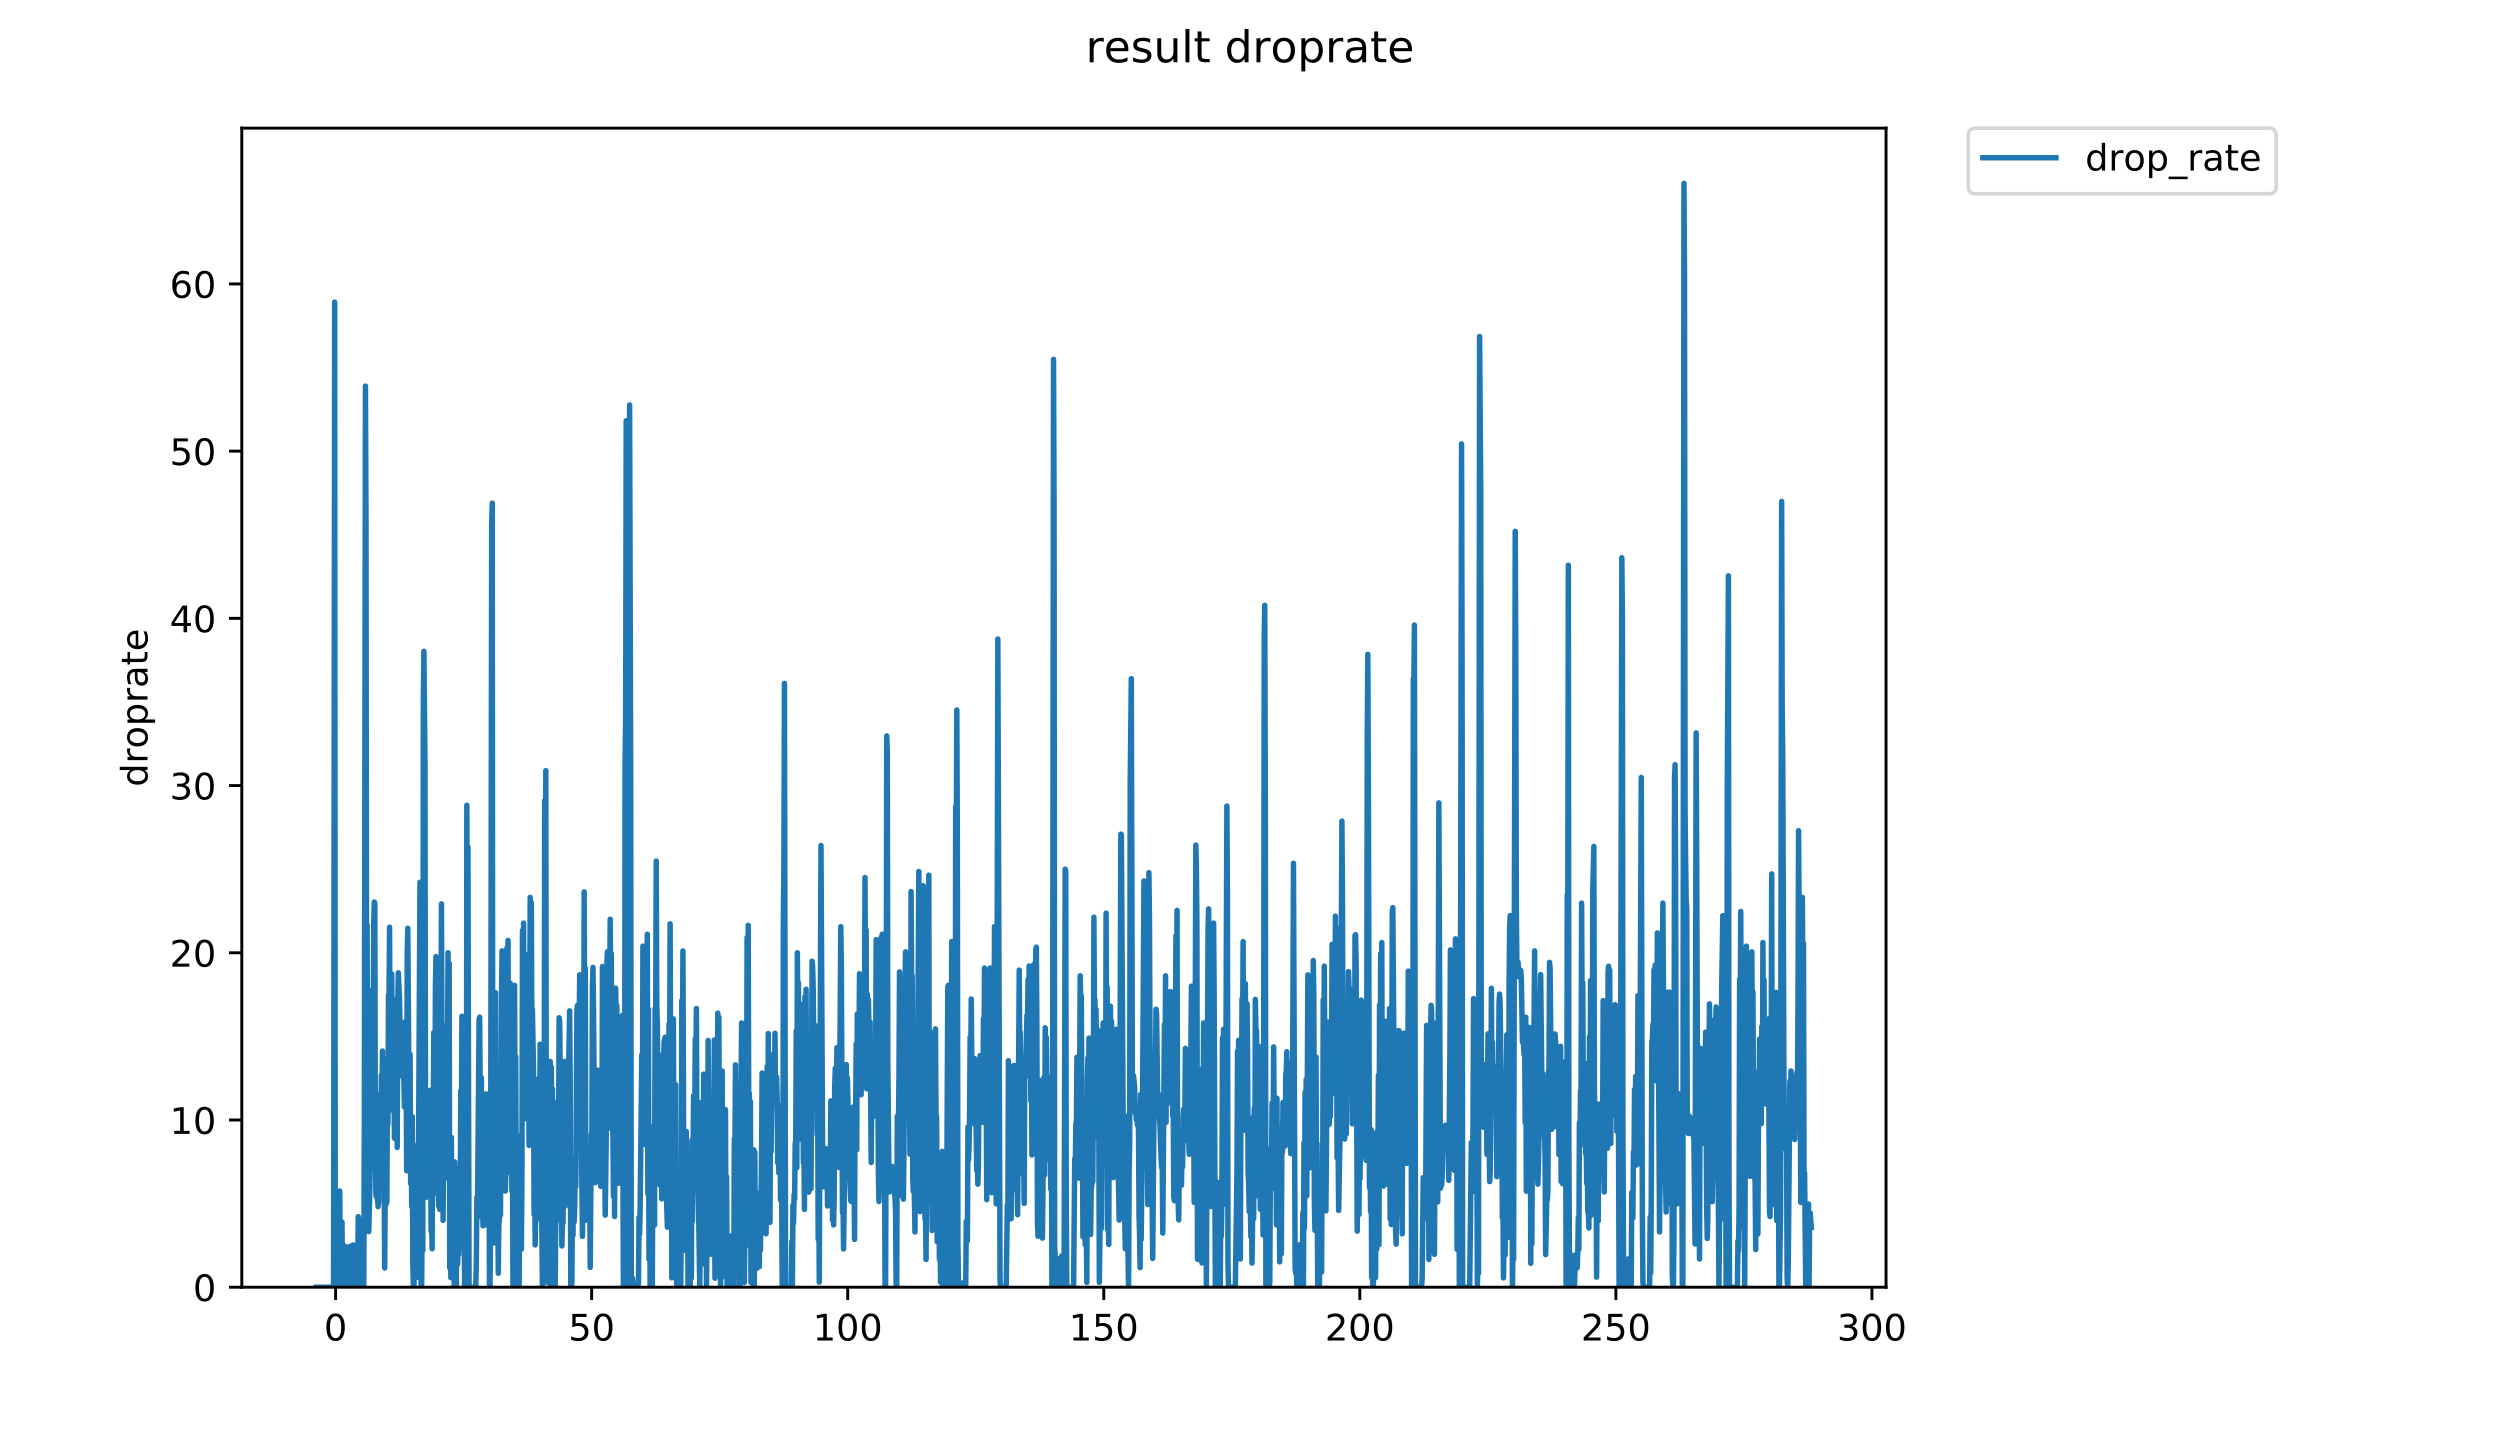 <?xml version="1.0" encoding="utf-8" standalone="no"?>
<!DOCTYPE svg PUBLIC "-//W3C//DTD SVG 1.1//EN"
  "http://www.w3.org/Graphics/SVG/1.1/DTD/svg11.dtd">
<!-- Created with matplotlib (https://matplotlib.org/) -->
<svg height="396pt" version="1.1" viewBox="0 0 684 396" width="684pt" xmlns="http://www.w3.org/2000/svg" xmlns:xlink="http://www.w3.org/1999/xlink">
 <defs>
  <style type="text/css">
*{stroke-linecap:butt;stroke-linejoin:round;}
  </style>
 </defs>
 <g id="figure_1">
  <g id="patch_1">
   <path d="M 0 396 
L 684 396 
L 684 0 
L 0 0 
z
" style="fill:#ffffff;"/>
  </g>
  <g id="axes_1">
   <g id="patch_2">
    <path d="M 66.159 352.174 
L 516.019 352.174 
L 516.019 35.062 
L 66.159 35.062 
z
" style="fill:#ffffff;"/>
   </g>
   <g id="matplotlib.axis_1">
    <g id="xtick_1">
     <g id="line2d_1">
      <defs>
       <path d="M 0 0 
L 0 3.5 
" id="mc7dc3d4956" style="stroke:#000000;stroke-width:0.8;"/>
      </defs>
      <g>
       <use style="stroke:#000000;stroke-width:0.8;" x="91.821" xlink:href="#mc7dc3d4956" y="352.174"/>
      </g>
     </g>
     <g id="text_1">
      <!-- 0 -->
      <defs>
       <path d="M 31.781 66.406 
Q 24.172 66.406 20.328 58.906 
Q 16.5 51.422 16.5 36.375 
Q 16.5 21.391 20.328 13.891 
Q 24.172 6.391 31.781 6.391 
Q 39.453 6.391 43.281 13.891 
Q 47.125 21.391 47.125 36.375 
Q 47.125 51.422 43.281 58.906 
Q 39.453 66.406 31.781 66.406 
z
M 31.781 74.219 
Q 44.047 74.219 50.516 64.516 
Q 56.984 54.828 56.984 36.375 
Q 56.984 17.969 50.516 8.266 
Q 44.047 -1.422 31.781 -1.422 
Q 19.531 -1.422 13.062 8.266 
Q 6.594 17.969 6.594 36.375 
Q 6.594 54.828 13.062 64.516 
Q 19.531 74.219 31.781 74.219 
z
" id="DejaVuSans-48"/>
      </defs>
      <g transform="translate(88.639 366.773)scale(0.1 -0.1)">
       <use xlink:href="#DejaVuSans-48"/>
      </g>
     </g>
    </g>
    <g id="xtick_2">
     <g id="line2d_2">
      <g>
       <use style="stroke:#000000;stroke-width:0.8;" x="161.877" xlink:href="#mc7dc3d4956" y="352.174"/>
      </g>
     </g>
     <g id="text_2">
      <!-- 50 -->
      <defs>
       <path d="M 10.797 72.906 
L 49.516 72.906 
L 49.516 64.594 
L 19.828 64.594 
L 19.828 46.734 
Q 21.969 47.469 24.109 47.828 
Q 26.266 48.188 28.422 48.188 
Q 40.625 48.188 47.75 41.5 
Q 54.891 34.812 54.891 23.391 
Q 54.891 11.625 47.562 5.094 
Q 40.234 -1.422 26.906 -1.422 
Q 22.312 -1.422 17.547 -0.641 
Q 12.797 0.141 7.719 1.703 
L 7.719 11.625 
Q 12.109 9.234 16.797 8.062 
Q 21.484 6.891 26.703 6.891 
Q 35.156 6.891 40.078 11.328 
Q 45.016 15.766 45.016 23.391 
Q 45.016 31 40.078 35.438 
Q 35.156 39.891 26.703 39.891 
Q 22.75 39.891 18.812 39.016 
Q 14.891 38.141 10.797 36.281 
z
" id="DejaVuSans-53"/>
      </defs>
      <g transform="translate(155.515 366.773)scale(0.1 -0.1)">
       <use xlink:href="#DejaVuSans-53"/>
       <use x="63.623" xlink:href="#DejaVuSans-48"/>
      </g>
     </g>
    </g>
    <g id="xtick_3">
     <g id="line2d_3">
      <g>
       <use style="stroke:#000000;stroke-width:0.8;" x="231.934" xlink:href="#mc7dc3d4956" y="352.174"/>
      </g>
     </g>
     <g id="text_3">
      <!-- 100 -->
      <defs>
       <path d="M 12.406 8.297 
L 28.516 8.297 
L 28.516 63.922 
L 10.984 60.406 
L 10.984 69.391 
L 28.422 72.906 
L 38.281 72.906 
L 38.281 8.297 
L 54.391 8.297 
L 54.391 0 
L 12.406 0 
z
" id="DejaVuSans-49"/>
      </defs>
      <g transform="translate(222.39 366.773)scale(0.1 -0.1)">
       <use xlink:href="#DejaVuSans-49"/>
       <use x="63.623" xlink:href="#DejaVuSans-48"/>
       <use x="127.246" xlink:href="#DejaVuSans-48"/>
      </g>
     </g>
    </g>
    <g id="xtick_4">
     <g id="line2d_4">
      <g>
       <use style="stroke:#000000;stroke-width:0.8;" x="301.991" xlink:href="#mc7dc3d4956" y="352.174"/>
      </g>
     </g>
     <g id="text_4">
      <!-- 150 -->
      <g transform="translate(292.447 366.773)scale(0.1 -0.1)">
       <use xlink:href="#DejaVuSans-49"/>
       <use x="63.623" xlink:href="#DejaVuSans-53"/>
       <use x="127.246" xlink:href="#DejaVuSans-48"/>
      </g>
     </g>
    </g>
    <g id="xtick_5">
     <g id="line2d_5">
      <g>
       <use style="stroke:#000000;stroke-width:0.8;" x="372.047" xlink:href="#mc7dc3d4956" y="352.174"/>
      </g>
     </g>
     <g id="text_5">
      <!-- 200 -->
      <defs>
       <path d="M 19.188 8.297 
L 53.609 8.297 
L 53.609 0 
L 7.328 0 
L 7.328 8.297 
Q 12.938 14.109 22.625 23.891 
Q 32.328 33.688 34.812 36.531 
Q 39.547 41.844 41.422 45.531 
Q 43.312 49.219 43.312 52.781 
Q 43.312 58.594 39.234 62.25 
Q 35.156 65.922 28.609 65.922 
Q 23.969 65.922 18.812 64.312 
Q 13.672 62.703 7.812 59.422 
L 7.812 69.391 
Q 13.766 71.781 18.938 73 
Q 24.125 74.219 28.422 74.219 
Q 39.75 74.219 46.484 68.547 
Q 53.219 62.891 53.219 53.422 
Q 53.219 48.922 51.531 44.891 
Q 49.859 40.875 45.406 35.406 
Q 44.188 33.984 37.641 27.219 
Q 31.109 20.453 19.188 8.297 
z
" id="DejaVuSans-50"/>
      </defs>
      <g transform="translate(362.504 366.773)scale(0.1 -0.1)">
       <use xlink:href="#DejaVuSans-50"/>
       <use x="63.623" xlink:href="#DejaVuSans-48"/>
       <use x="127.246" xlink:href="#DejaVuSans-48"/>
      </g>
     </g>
    </g>
    <g id="xtick_6">
     <g id="line2d_6">
      <g>
       <use style="stroke:#000000;stroke-width:0.8;" x="442.104" xlink:href="#mc7dc3d4956" y="352.174"/>
      </g>
     </g>
     <g id="text_6">
      <!-- 250 -->
      <g transform="translate(432.56 366.773)scale(0.1 -0.1)">
       <use xlink:href="#DejaVuSans-50"/>
       <use x="63.623" xlink:href="#DejaVuSans-53"/>
       <use x="127.246" xlink:href="#DejaVuSans-48"/>
      </g>
     </g>
    </g>
    <g id="xtick_7">
     <g id="line2d_7">
      <g>
       <use style="stroke:#000000;stroke-width:0.8;" x="512.161" xlink:href="#mc7dc3d4956" y="352.174"/>
      </g>
     </g>
     <g id="text_7">
      <!-- 300 -->
      <defs>
       <path d="M 40.578 39.312 
Q 47.656 37.797 51.625 33 
Q 55.609 28.219 55.609 21.188 
Q 55.609 10.406 48.188 4.484 
Q 40.766 -1.422 27.094 -1.422 
Q 22.516 -1.422 17.656 -0.516 
Q 12.797 0.391 7.625 2.203 
L 7.625 11.719 
Q 11.719 9.328 16.594 8.109 
Q 21.484 6.891 26.812 6.891 
Q 36.078 6.891 40.938 10.547 
Q 45.797 14.203 45.797 21.188 
Q 45.797 27.641 41.281 31.266 
Q 36.766 34.906 28.719 34.906 
L 20.219 34.906 
L 20.219 43.016 
L 29.109 43.016 
Q 36.375 43.016 40.234 45.922 
Q 44.094 48.828 44.094 54.297 
Q 44.094 59.906 40.109 62.906 
Q 36.141 65.922 28.719 65.922 
Q 24.656 65.922 20.016 65.031 
Q 15.375 64.156 9.812 62.312 
L 9.812 71.094 
Q 15.438 72.656 20.344 73.438 
Q 25.25 74.219 29.594 74.219 
Q 40.828 74.219 47.359 69.109 
Q 53.906 64.016 53.906 55.328 
Q 53.906 49.266 50.438 45.094 
Q 46.969 40.922 40.578 39.312 
z
" id="DejaVuSans-51"/>
      </defs>
      <g transform="translate(502.617 366.773)scale(0.1 -0.1)">
       <use xlink:href="#DejaVuSans-51"/>
       <use x="63.623" xlink:href="#DejaVuSans-48"/>
       <use x="127.246" xlink:href="#DejaVuSans-48"/>
      </g>
     </g>
    </g>
   </g>
   <g id="matplotlib.axis_2">
    <g id="ytick_1">
     <g id="line2d_8">
      <defs>
       <path d="M 0 0 
L -3.5 0 
" id="m1eea36ea6c" style="stroke:#000000;stroke-width:0.8;"/>
      </defs>
      <g>
       <use style="stroke:#000000;stroke-width:0.8;" x="66.159" xlink:href="#m1eea36ea6c" y="352.174"/>
      </g>
     </g>
     <g id="text_8">
      <!-- 0 -->
      <g transform="translate(52.796 355.973)scale(0.1 -0.1)">
       <use xlink:href="#DejaVuSans-48"/>
      </g>
     </g>
    </g>
    <g id="ytick_2">
     <g id="line2d_9">
      <g>
       <use style="stroke:#000000;stroke-width:0.8;" x="66.159" xlink:href="#m1eea36ea6c" y="306.426"/>
      </g>
     </g>
     <g id="text_9">
      <!-- 10 -->
      <g transform="translate(46.434 310.226)scale(0.1 -0.1)">
       <use xlink:href="#DejaVuSans-49"/>
       <use x="63.623" xlink:href="#DejaVuSans-48"/>
      </g>
     </g>
    </g>
    <g id="ytick_3">
     <g id="line2d_10">
      <g>
       <use style="stroke:#000000;stroke-width:0.8;" x="66.159" xlink:href="#m1eea36ea6c" y="260.679"/>
      </g>
     </g>
     <g id="text_10">
      <!-- 20 -->
      <g transform="translate(46.434 264.478)scale(0.1 -0.1)">
       <use xlink:href="#DejaVuSans-50"/>
       <use x="63.623" xlink:href="#DejaVuSans-48"/>
      </g>
     </g>
    </g>
    <g id="ytick_4">
     <g id="line2d_11">
      <g>
       <use style="stroke:#000000;stroke-width:0.8;" x="66.159" xlink:href="#m1eea36ea6c" y="214.931"/>
      </g>
     </g>
     <g id="text_11">
      <!-- 30 -->
      <g transform="translate(46.434 218.73)scale(0.1 -0.1)">
       <use xlink:href="#DejaVuSans-51"/>
       <use x="63.623" xlink:href="#DejaVuSans-48"/>
      </g>
     </g>
    </g>
    <g id="ytick_5">
     <g id="line2d_12">
      <g>
       <use style="stroke:#000000;stroke-width:0.8;" x="66.159" xlink:href="#m1eea36ea6c" y="169.183"/>
      </g>
     </g>
     <g id="text_12">
      <!-- 40 -->
      <defs>
       <path d="M 37.797 64.312 
L 12.891 25.391 
L 37.797 25.391 
z
M 35.203 72.906 
L 47.609 72.906 
L 47.609 25.391 
L 58.016 25.391 
L 58.016 17.188 
L 47.609 17.188 
L 47.609 0 
L 37.797 0 
L 37.797 17.188 
L 4.891 17.188 
L 4.891 26.703 
z
" id="DejaVuSans-52"/>
      </defs>
      <g transform="translate(46.434 172.983)scale(0.1 -0.1)">
       <use xlink:href="#DejaVuSans-52"/>
       <use x="63.623" xlink:href="#DejaVuSans-48"/>
      </g>
     </g>
    </g>
    <g id="ytick_6">
     <g id="line2d_13">
      <g>
       <use style="stroke:#000000;stroke-width:0.8;" x="66.159" xlink:href="#m1eea36ea6c" y="123.436"/>
      </g>
     </g>
     <g id="text_13">
      <!-- 50 -->
      <g transform="translate(46.434 127.235)scale(0.1 -0.1)">
       <use xlink:href="#DejaVuSans-53"/>
       <use x="63.623" xlink:href="#DejaVuSans-48"/>
      </g>
     </g>
    </g>
    <g id="ytick_7">
     <g id="line2d_14">
      <g>
       <use style="stroke:#000000;stroke-width:0.8;" x="66.159" xlink:href="#m1eea36ea6c" y="77.688"/>
      </g>
     </g>
     <g id="text_14">
      <!-- 60 -->
      <defs>
       <path d="M 33.016 40.375 
Q 26.375 40.375 22.484 35.828 
Q 18.609 31.297 18.609 23.391 
Q 18.609 15.531 22.484 10.953 
Q 26.375 6.391 33.016 6.391 
Q 39.656 6.391 43.531 10.953 
Q 47.406 15.531 47.406 23.391 
Q 47.406 31.297 43.531 35.828 
Q 39.656 40.375 33.016 40.375 
z
M 52.594 71.297 
L 52.594 62.312 
Q 48.875 64.062 45.094 64.984 
Q 41.312 65.922 37.594 65.922 
Q 27.828 65.922 22.672 59.328 
Q 17.531 52.734 16.797 39.406 
Q 19.672 43.656 24.016 45.922 
Q 28.375 48.188 33.594 48.188 
Q 44.578 48.188 50.953 41.516 
Q 57.328 34.859 57.328 23.391 
Q 57.328 12.156 50.688 5.359 
Q 44.047 -1.422 33.016 -1.422 
Q 20.359 -1.422 13.672 8.266 
Q 6.984 17.969 6.984 36.375 
Q 6.984 53.656 15.188 63.938 
Q 23.391 74.219 37.203 74.219 
Q 40.922 74.219 44.703 73.484 
Q 48.484 72.75 52.594 71.297 
z
" id="DejaVuSans-54"/>
      </defs>
      <g transform="translate(46.434 81.487)scale(0.1 -0.1)">
       <use xlink:href="#DejaVuSans-54"/>
       <use x="63.623" xlink:href="#DejaVuSans-48"/>
      </g>
     </g>
    </g>
    <g id="text_15">
     <!-- droprate -->
     <defs>
      <path d="M 45.406 46.391 
L 45.406 75.984 
L 54.391 75.984 
L 54.391 0 
L 45.406 0 
L 45.406 8.203 
Q 42.578 3.328 38.25 0.953 
Q 33.938 -1.422 27.875 -1.422 
Q 17.969 -1.422 11.734 6.484 
Q 5.516 14.406 5.516 27.297 
Q 5.516 40.188 11.734 48.094 
Q 17.969 56 27.875 56 
Q 33.938 56 38.25 53.625 
Q 42.578 51.266 45.406 46.391 
z
M 14.797 27.297 
Q 14.797 17.391 18.875 11.75 
Q 22.953 6.109 30.078 6.109 
Q 37.203 6.109 41.297 11.75 
Q 45.406 17.391 45.406 27.297 
Q 45.406 37.203 41.297 42.844 
Q 37.203 48.484 30.078 48.484 
Q 22.953 48.484 18.875 42.844 
Q 14.797 37.203 14.797 27.297 
z
" id="DejaVuSans-100"/>
      <path d="M 41.109 46.297 
Q 39.594 47.172 37.812 47.578 
Q 36.031 48 33.891 48 
Q 26.266 48 22.188 43.047 
Q 18.109 38.094 18.109 28.812 
L 18.109 0 
L 9.078 0 
L 9.078 54.688 
L 18.109 54.688 
L 18.109 46.188 
Q 20.953 51.172 25.484 53.578 
Q 30.031 56 36.531 56 
Q 37.453 56 38.578 55.875 
Q 39.703 55.766 41.062 55.516 
z
" id="DejaVuSans-114"/>
      <path d="M 30.609 48.391 
Q 23.391 48.391 19.188 42.75 
Q 14.984 37.109 14.984 27.297 
Q 14.984 17.484 19.156 11.844 
Q 23.344 6.203 30.609 6.203 
Q 37.797 6.203 41.984 11.859 
Q 46.188 17.531 46.188 27.297 
Q 46.188 37.016 41.984 42.703 
Q 37.797 48.391 30.609 48.391 
z
M 30.609 56 
Q 42.328 56 49.016 48.375 
Q 55.719 40.766 55.719 27.297 
Q 55.719 13.875 49.016 6.219 
Q 42.328 -1.422 30.609 -1.422 
Q 18.844 -1.422 12.172 6.219 
Q 5.516 13.875 5.516 27.297 
Q 5.516 40.766 12.172 48.375 
Q 18.844 56 30.609 56 
z
" id="DejaVuSans-111"/>
      <path d="M 18.109 8.203 
L 18.109 -20.797 
L 9.078 -20.797 
L 9.078 54.688 
L 18.109 54.688 
L 18.109 46.391 
Q 20.953 51.266 25.266 53.625 
Q 29.594 56 35.594 56 
Q 45.562 56 51.781 48.094 
Q 58.016 40.188 58.016 27.297 
Q 58.016 14.406 51.781 6.484 
Q 45.562 -1.422 35.594 -1.422 
Q 29.594 -1.422 25.266 0.953 
Q 20.953 3.328 18.109 8.203 
z
M 48.688 27.297 
Q 48.688 37.203 44.609 42.844 
Q 40.531 48.484 33.406 48.484 
Q 26.266 48.484 22.188 42.844 
Q 18.109 37.203 18.109 27.297 
Q 18.109 17.391 22.188 11.75 
Q 26.266 6.109 33.406 6.109 
Q 40.531 6.109 44.609 11.75 
Q 48.688 17.391 48.688 27.297 
z
" id="DejaVuSans-112"/>
      <path d="M 34.281 27.484 
Q 23.391 27.484 19.188 25 
Q 14.984 22.516 14.984 16.5 
Q 14.984 11.719 18.141 8.906 
Q 21.297 6.109 26.703 6.109 
Q 34.188 6.109 38.703 11.406 
Q 43.219 16.703 43.219 25.484 
L 43.219 27.484 
z
M 52.203 31.203 
L 52.203 0 
L 43.219 0 
L 43.219 8.297 
Q 40.141 3.328 35.547 0.953 
Q 30.953 -1.422 24.312 -1.422 
Q 15.922 -1.422 10.953 3.297 
Q 6 8.016 6 15.922 
Q 6 25.141 12.172 29.828 
Q 18.359 34.516 30.609 34.516 
L 43.219 34.516 
L 43.219 35.406 
Q 43.219 41.609 39.141 45 
Q 35.062 48.391 27.688 48.391 
Q 23 48.391 18.547 47.266 
Q 14.109 46.141 10.016 43.891 
L 10.016 52.203 
Q 14.938 54.109 19.578 55.047 
Q 24.219 56 28.609 56 
Q 40.484 56 46.344 49.844 
Q 52.203 43.703 52.203 31.203 
z
" id="DejaVuSans-97"/>
      <path d="M 18.312 70.219 
L 18.312 54.688 
L 36.812 54.688 
L 36.812 47.703 
L 18.312 47.703 
L 18.312 18.016 
Q 18.312 11.328 20.141 9.422 
Q 21.969 7.516 27.594 7.516 
L 36.812 7.516 
L 36.812 0 
L 27.594 0 
Q 17.188 0 13.234 3.875 
Q 9.281 7.766 9.281 18.016 
L 9.281 47.703 
L 2.688 47.703 
L 2.688 54.688 
L 9.281 54.688 
L 9.281 70.219 
z
" id="DejaVuSans-116"/>
      <path d="M 56.203 29.594 
L 56.203 25.203 
L 14.891 25.203 
Q 15.484 15.922 20.484 11.062 
Q 25.484 6.203 34.422 6.203 
Q 39.594 6.203 44.453 7.469 
Q 49.312 8.734 54.109 11.281 
L 54.109 2.781 
Q 49.266 0.734 44.188 -0.344 
Q 39.109 -1.422 33.891 -1.422 
Q 20.797 -1.422 13.156 6.188 
Q 5.516 13.812 5.516 26.812 
Q 5.516 40.234 12.766 48.109 
Q 20.016 56 32.328 56 
Q 43.359 56 49.781 48.891 
Q 56.203 41.797 56.203 29.594 
z
M 47.219 32.234 
Q 47.125 39.594 43.094 43.984 
Q 39.062 48.391 32.422 48.391 
Q 24.906 48.391 20.391 44.141 
Q 15.875 39.891 15.188 32.172 
z
" id="DejaVuSans-101"/>
     </defs>
     <g transform="translate(40.354 215.236)rotate(-90)scale(0.1 -0.1)">
      <use xlink:href="#DejaVuSans-100"/>
      <use x="63.477" xlink:href="#DejaVuSans-114"/>
      <use x="104.559" xlink:href="#DejaVuSans-111"/>
      <use x="165.74" xlink:href="#DejaVuSans-112"/>
      <use x="229.217" xlink:href="#DejaVuSans-114"/>
      <use x="270.33" xlink:href="#DejaVuSans-97"/>
      <use x="331.609" xlink:href="#DejaVuSans-116"/>
      <use x="370.818" xlink:href="#DejaVuSans-101"/>
     </g>
    </g>
   </g>
   <g id="line2d_15">
    <path clip-path="url(#p459dbac0fd)" d="M 86.607 352.174 
L 91.263 352.174 
L 91.568 82.664 
L 91.72 352.174 
L 91.875 337.108 
L 92.025 352.174 
L 92.176 336.3 
L 92.331 352.174 
L 92.483 336.971 
L 92.638 347.147 
L 92.95 325.854 
L 93.104 352.174 
L 93.26 335.133 
L 93.415 352.174 
L 93.571 334.368 
L 93.727 352.174 
L 93.883 341.084 
L 94.038 345.942 
L 94.194 346.646 
L 94.349 340.955 
L 94.506 352.174 
L 94.659 345.855 
L 94.81 352.174 
L 94.964 343.931 
L 95.112 352.174 
L 95.26 341.91 
L 95.409 352.174 
L 95.563 341.084 
L 95.72 343.519 
L 95.869 352.174 
L 96.023 343.377 
L 96.181 352.174 
L 96.333 340.737 
L 96.488 352.174 
L 96.637 340.629 
L 96.786 352.174 
L 96.939 340.948 
L 97.091 352.174 
L 97.243 342.351 
L 97.4 343.496 
L 97.555 352.174 
L 97.705 344.42 
L 97.853 352.174 
L 98.008 332.883 
L 98.163 352.174 
L 98.316 339.544 
L 98.467 352.174 
L 98.622 338.436 
L 98.77 339.103 
L 98.924 352.174 
L 99.079 339.641 
L 99.228 352.174 
L 99.376 333.472 
L 99.531 352.174 
L 99.684 305.672 
L 99.984 105.638 
L 100.14 143.435 
L 100.291 274.224 
L 100.439 253.119 
L 100.587 307.606 
L 100.735 273.072 
L 100.888 336.967 
L 101.19 325.414 
L 101.494 291.777 
L 101.645 270.988 
L 101.798 272.558 
L 102.098 284.974 
L 102.249 253.226 
L 102.4 246.8 
L 102.55 247.201 
L 102.697 315.366 
L 102.85 326.688 
L 102.999 327.481 
L 103.147 326.033 
L 103.448 330.143 
L 103.596 328.714 
L 103.898 300.772 
L 104.047 299.19 
L 104.199 312.449 
L 104.349 294.184 
L 104.497 302.22 
L 104.644 287.574 
L 104.791 303.534 
L 104.944 289.791 
L 105.244 346.901 
L 105.391 327.197 
L 105.538 329.762 
L 105.686 303.674 
L 105.838 328.978 
L 105.989 302.076 
L 106.137 307.606 
L 106.285 272.214 
L 106.434 273.525 
L 106.583 253.681 
L 106.731 295.484 
L 106.884 273.167 
L 107.031 303.674 
L 107.178 266.48 
L 107.328 288.31 
L 107.475 273.299 
L 107.622 292.847 
L 107.769 292.847 
L 107.917 311.422 
L 108.069 300.916 
L 108.218 309.286 
L 108.367 275.276 
L 108.673 313.945 
L 108.829 275.099 
L 108.977 266.153 
L 109.28 272.558 
L 109.73 294.332 
L 109.882 281.891 
L 110.036 284.12 
L 110.189 279.941 
L 110.65 302.888 
L 110.803 296.569 
L 110.959 279.479 
L 111.109 293.062 
L 111.262 320.316 
L 111.415 260.932 
L 111.571 253.966 
L 112.044 317.648 
L 112.199 288.459 
L 112.349 323.823 
L 112.498 313.185 
L 112.648 330.143 
L 112.798 305.519 
L 112.952 346.135 
L 113.107 352.174 
L 113.263 352.174 
L 113.413 335.374 
L 113.569 335.327 
L 113.723 337.286 
L 113.87 349.567 
L 114.018 316.782 
L 114.167 327.34 
L 114.315 313.074 
L 114.463 323.17 
L 114.906 241.389 
L 115.058 278.432 
L 115.211 352.174 
L 115.367 352.174 
L 115.517 328.978 
L 115.672 342.147 
L 115.828 191.372 
L 115.978 178.204 
L 116.273 208.884 
L 116.424 312.113 
L 116.576 327.62 
L 116.727 322.701 
L 116.876 311.885 
L 117.032 317.08 
L 117.187 316.025 
L 117.343 317.271 
L 117.639 311.539 
L 117.787 298.276 
L 117.939 336.882 
L 118.087 333.281 
L 118.234 341.657 
L 118.381 308.542 
L 118.531 309.286 
L 118.678 282.501 
L 118.825 324.488 
L 118.973 321.851 
L 119.123 270.296 
L 119.272 261.713 
L 119.419 268.041 
L 119.721 326.688 
L 119.875 324.372 
L 120.032 329.979 
L 120.188 295.927 
L 120.335 330.896 
L 120.485 272.051 
L 120.636 282.586 
L 120.784 247.308 
L 120.931 290.21 
L 121.08 280.285 
L 121.228 333.875 
L 121.378 310.82 
L 121.53 322.618 
L 121.681 321.419 
L 121.829 302.363 
L 121.983 315.626 
L 122.137 312.998 
L 122.286 313.405 
L 122.588 260.679 
L 122.744 283.428 
L 122.894 263.506 
L 123.042 346.901 
L 123.197 332.12 
L 123.345 349.567 
L 123.493 311.186 
L 123.647 345.907 
L 123.802 340.832 
L 123.957 345.907 
L 124.113 324.676 
L 124.26 352.174 
L 124.408 317.896 
L 124.555 346.916 
L 124.704 320.533 
L 124.862 352.174 
L 125.018 319.764 
L 125.173 345.942 
L 125.33 342.256 
L 125.481 343.204 
L 125.63 339.178 
L 125.778 323.336 
L 125.926 327.269 
L 126.074 298.43 
L 126.226 316.193 
L 126.377 278.058 
L 126.532 305.672 
L 126.679 285.322 
L 126.828 328.579 
L 126.975 331.141 
L 127.123 352.174 
L 127.27 308.131 
L 127.417 352.174 
L 127.573 352.174 
L 127.724 220.313 
L 127.876 279.132 
L 128.027 231.718 
L 128.33 352.174 
L 130.159 352.174 
L 130.316 345.975 
L 130.474 327.579 
L 130.623 333.169 
L 131.079 278.926 
L 131.229 278.304 
L 131.382 298.504 
L 131.532 301.916 
L 131.681 294.827 
L 131.833 308.968 
L 131.985 306.042 
L 132.135 335.374 
L 132.283 320.804 
L 132.58 335.182 
L 132.876 300.905 
L 133.023 299.287 
L 133.325 324.882 
L 133.473 324.647 
L 133.621 321.851 
L 133.768 312.761 
L 133.918 352.174 
L 134.07 352.174 
L 134.221 334.184 
L 134.526 143.768 
L 134.676 137.651 
L 134.824 333.823 
L 134.973 330.08 
L 135.121 340.064 
L 135.271 292.39 
L 135.42 299.039 
L 135.569 271.596 
L 135.719 328.78 
L 135.866 312.737 
L 136.015 333.875 
L 136.169 318.147 
L 136.322 348.362 
L 136.477 335.469 
L 136.631 333.27 
L 136.78 327.551 
L 136.928 332.455 
L 137.223 271.753 
L 137.371 260.153 
L 137.519 276.147 
L 137.666 311.304 
L 137.814 315.366 
L 137.963 305.387 
L 138.258 325.882 
L 138.405 320.533 
L 138.552 303.394 
L 138.702 259.372 
L 138.857 266.946 
L 139.005 257.3 
L 139.153 320.714 
L 139.301 314.16 
L 139.45 314.269 
L 139.599 268.997 
L 139.747 305.119 
L 139.895 278.557 
L 140.043 325.882 
L 140.192 298.519 
L 140.341 352.174 
L 140.494 301.202 
L 140.642 316.883 
L 140.79 269.592 
L 140.938 318.093 
L 141.096 289.117 
L 141.254 328.808 
L 141.412 310.362 
L 141.719 347.899 
L 141.875 352.174 
L 142.03 352.174 
L 142.182 324.083 
L 142.336 342.064 
L 142.492 327.244 
L 142.648 341.747 
L 142.8 321.676 
L 142.953 254.596 
L 143.106 287.365 
L 143.253 252.552 
L 143.406 306.171 
L 143.554 268.521 
L 143.703 296.289 
L 143.853 283.682 
L 144.001 294.498 
L 144.148 261.206 
L 144.297 272.214 
L 144.452 268.199 
L 144.755 313.405 
L 144.904 300.04 
L 145.056 245.515 
L 145.213 281.888 
L 145.366 246.993 
L 145.514 280.285 
L 145.662 276.147 
L 145.964 292.282 
L 146.121 332.284 
L 146.277 322.339 
L 146.427 340.609 
L 146.578 331.613 
L 146.726 333.823 
L 146.876 327.551 
L 147.332 295.152 
L 147.48 300.04 
L 147.632 316.294 
L 147.781 285.703 
L 148.404 352.174 
L 148.716 329.919 
L 148.873 330.511 
L 149.023 219.067 
L 149.17 263.293 
L 149.328 210.84 
L 149.476 320.983 
L 149.625 314.269 
L 149.78 350.917 
L 149.934 332.952 
L 150.082 346.976 
L 150.231 306.295 
L 150.384 339.431 
L 150.537 290.421 
L 150.69 352.174 
L 150.841 291.946 
L 150.997 324.6 
L 151.146 297.897 
L 151.299 329.3 
L 151.447 311.655 
L 151.599 343.254 
L 151.754 315.626 
L 151.909 352.174 
L 152.067 332.445 
L 152.215 334.031 
L 152.365 313.074 
L 152.516 331.555 
L 152.664 301.343 
L 152.82 310.813 
L 152.972 278.47 
L 153.128 279.678 
L 153.736 340.894 
L 153.891 334.675 
L 154.047 334.675 
L 154.201 314.47 
L 154.353 312.56 
L 154.506 290.421 
L 154.654 329.954 
L 154.803 301.052 
L 154.953 305.651 
L 155.102 300.04 
L 155.25 311.539 
L 155.855 276.58 
L 156.007 295.948 
L 156.162 352.174 
L 156.317 352.174 
L 156.473 350.717 
L 156.628 324.676 
L 156.778 337.959 
L 156.931 321.76 
L 157.083 334.284 
L 157.236 330.45 
L 157.391 317.08 
L 157.54 324.726 
L 157.841 276.364 
L 157.995 275.086 
L 158.147 276.569 
L 158.302 294.361 
L 158.61 266.711 
L 158.758 268.76 
L 159.058 309.648 
L 159.36 338.273 
L 159.671 307.176 
L 159.827 244.021 
L 159.983 285.044 
L 160.132 264.85 
L 160.282 331.671 
L 160.43 316.68 
L 160.579 333.875 
L 160.881 321.333 
L 161.184 328.229 
L 161.333 323.582 
L 161.482 346.76 
L 161.779 310.348 
L 161.933 311.956 
L 162.087 269.803 
L 162.242 264.679 
L 162.391 276.794 
L 162.702 316.025 
L 162.851 323.582 
L 163.308 306.171 
L 163.463 292.778 
L 163.611 306.557 
L 163.764 308.848 
L 163.916 316.593 
L 164.068 316.394 
L 164.218 314.591 
L 164.373 324.6 
L 164.522 318.383 
L 164.677 316.984 
L 164.832 264.439 
L 165.135 280.49 
L 165.282 315.366 
L 165.434 317.478 
L 165.592 332.445 
L 165.893 309.207 
L 166.041 263.546 
L 166.189 260.417 
L 166.342 265.521 
L 166.49 294.827 
L 166.64 296.448 
L 166.947 251.504 
L 167.099 268.88 
L 167.252 260.932 
L 167.4 309.041 
L 167.548 293.523 
L 167.846 327.34 
L 167.994 289.255 
L 168.144 332.844 
L 168.45 270.391 
L 168.599 282.192 
L 168.747 275.057 
L 169.197 323.743 
L 169.346 306.686 
L 169.499 317.863 
L 169.649 282.39 
L 169.96 305.19 
L 170.263 277.818 
L 170.56 352.174 
L 170.715 343.956 
L 170.868 347.119 
L 171.021 208.577 
L 171.176 197.182 
L 171.327 115.106 
L 171.483 184.683 
L 171.638 325.051 
L 171.794 352.174 
L 171.949 352.174 
L 172.258 110.798 
L 172.564 215.183 
L 172.718 350.917 
L 172.869 350.889 
L 173.024 349.667 
L 173.33 352.174 
L 174.538 352.174 
L 174.69 350.896 
L 174.837 333.113 
L 174.984 337.672 
L 175.133 331.201 
L 175.595 288.601 
L 175.748 312.889 
L 175.898 258.864 
L 176.047 300.188 
L 176.198 271.443 
L 176.353 313.106 
L 176.501 294.827 
L 176.65 297.433 
L 176.799 259.372 
L 176.948 304.087 
L 177.101 255.596 
L 177.253 326.617 
L 177.406 276.139 
L 177.56 344.571 
L 177.714 321.159 
L 177.87 352.174 
L 178.024 316.789 
L 178.178 352.174 
L 178.327 315.99 
L 178.476 352.174 
L 178.628 312.225 
L 178.782 332.175 
L 178.93 307.86 
L 179.079 335.182 
L 179.235 275.928 
L 179.388 279.74 
L 179.541 235.587 
L 179.688 275.057 
L 179.842 279.941 
L 179.996 299.097 
L 180.145 297.744 
L 180.3 316.887 
L 180.449 310.82 
L 180.602 324.217 
L 180.757 324.448 
L 180.912 312.067 
L 181.065 328.03 
L 181.221 288.601 
L 181.375 303.159 
L 181.679 285.196 
L 181.974 283.816 
L 182.126 288.102 
L 182.433 330.571 
L 182.587 335.745 
L 182.735 288.127 
L 182.889 312.998 
L 183.04 280.212 
L 183.192 294.83 
L 183.344 252.778 
L 183.495 295.948 
L 183.649 292.448 
L 183.8 349.611 
L 183.947 323.253 
L 184.095 328.579 
L 184.243 278.768 
L 184.392 324.726 
L 184.541 311.655 
L 184.698 328.682 
L 184.852 296.722 
L 185.007 346.561 
L 185.162 352.174 
L 185.317 352.174 
L 185.473 339.466 
L 185.628 352.174 
L 185.778 327.62 
L 185.931 325.562 
L 186.237 352.174 
L 186.393 338.157 
L 186.54 273.75 
L 186.694 288.987 
L 186.851 260.182 
L 187.146 341.657 
L 187.301 342.092 
L 187.456 317.176 
L 187.611 340.832 
L 187.766 309.56 
L 187.922 342.229 
L 188.077 316.025 
L 188.232 352.174 
L 188.385 319.134 
L 188.535 352.174 
L 188.689 320.58 
L 188.843 352.174 
L 188.998 324.524 
L 189.154 349.695 
L 189.309 311.956 
L 189.458 333.979 
L 189.764 299.782 
L 189.919 310.813 
L 190.074 307.176 
L 190.222 284.206 
L 190.375 291.007 
L 190.531 275.928 
L 190.684 314.366 
L 190.838 312.998 
L 191.14 331.38 
L 191.446 352.174 
L 191.602 339.675 
L 191.755 301.624 
L 191.912 307.663 
L 192.069 342.12 
L 192.224 339.675 
L 192.375 345.767 
L 192.528 293.881 
L 192.684 333.527 
L 192.834 301.774 
L 192.989 329.489 
L 193.14 309.886 
L 193.295 352.174 
L 193.596 322.025 
L 193.751 284.678 
L 193.908 311.262 
L 194.064 314.88 
L 194.218 328.229 
L 194.367 317.084 
L 194.518 343.179 
L 194.665 311.539 
L 194.818 311.282 
L 195.132 333.728 
L 195.448 284.536 
L 195.605 349.715 
L 195.761 330.983 
L 195.919 326.349 
L 196.074 288.427 
L 196.23 312.394 
L 196.383 277.199 
L 196.531 280.49 
L 196.681 278.304 
L 196.839 323.736 
L 196.996 330.571 
L 197.15 352.174 
L 197.447 318.19 
L 197.594 293.018 
L 197.742 336.354 
L 197.893 330.017 
L 198.043 340.543 
L 198.194 305.912 
L 198.344 332.79 
L 198.496 303.615 
L 198.645 349.56 
L 198.792 321.939 
L 198.942 352.174 
L 199.097 339.606 
L 199.247 352.174 
L 199.846 352.174 
L 200.001 344.613 
L 200.151 352.174 
L 200.301 337.999 
L 200.45 339.141 
L 200.604 337.837 
L 200.759 352.174 
L 200.907 311.655 
L 201.065 316.221 
L 201.218 291.346 
L 201.372 320.668 
L 201.525 306.679 
L 201.676 348.341 
L 201.832 311.956 
L 201.986 343.401 
L 202.142 322.111 
L 202.298 352.174 
L 202.451 352.174 
L 202.602 303.615 
L 202.751 297.277 
L 202.907 279.875 
L 203.51 324.647 
L 203.658 350.86 
L 203.807 337.373 
L 203.955 335.133 
L 204.105 336.71 
L 204.253 310.585 
L 204.402 256.484 
L 204.551 289.434 
L 204.705 253.159 
L 204.856 305.651 
L 205.009 299.097 
L 205.163 340.863 
L 205.317 301.343 
L 205.466 350.875 
L 205.621 335.421 
L 205.771 349.582 
L 205.922 333.006 
L 206.08 352.174 
L 206.229 314.591 
L 206.38 352.174 
L 206.533 315.219 
L 206.682 344.376 
L 206.832 340.51 
L 206.988 342.202 
L 207.136 346.961 
L 207.29 328.096 
L 207.446 326.401 
L 207.602 333.527 
L 207.75 346.561 
L 207.9 328.913 
L 208.054 342.036 
L 208.356 317.38 
L 208.512 293.587 
L 208.665 333.61 
L 208.814 323.582 
L 208.968 336.967 
L 209.124 337.297 
L 209.282 315.181 
L 209.437 314.803 
L 209.585 337.546 
L 209.739 330.193 
L 209.894 291.848 
L 210.051 324.973 
L 210.201 282.782 
L 210.357 328.425 
L 210.513 299.677 
L 210.666 334.433 
L 210.817 304.893 
L 210.969 315.116 
L 211.276 288.636 
L 211.427 290.665 
L 211.582 297.026 
L 211.73 294.827 
L 211.884 297.682 
L 212.032 282.701 
L 212.182 300.335 
L 212.332 301.916 
L 212.481 294.663 
L 212.636 300.786 
L 212.784 318.19 
L 212.934 306.557 
L 213.089 320.926 
L 213.394 305.156 
L 213.549 328.295 
L 213.701 302.476 
L 214.012 352.174 
L 214.167 352.174 
L 214.325 251.925 
L 214.473 235.537 
L 214.626 186.974 
L 214.931 352.174 
L 216.487 352.174 
L 216.642 339.675 
L 216.792 352.174 
L 216.948 329.737 
L 217.104 334.723 
L 217.258 326.899 
L 217.41 328.096 
L 217.56 313.074 
L 217.708 311.77 
L 217.858 281.993 
L 218.006 319.497 
L 218.155 260.679 
L 218.304 281.993 
L 218.456 268.88 
L 218.61 311.734 
L 218.758 293.356 
L 218.907 297.589 
L 219.055 274.836 
L 219.202 298.43 
L 219.351 280.285 
L 219.499 294.332 
L 219.647 281.39 
L 219.795 318.093 
L 219.943 311.422 
L 220.092 330.896 
L 220.241 272.67 
L 220.388 302.505 
L 220.536 270.67 
L 220.684 301.052 
L 220.84 292.177 
L 220.988 306.557 
L 221.14 289.559 
L 221.29 326.181 
L 221.439 324.804 
L 221.588 302.505 
L 221.739 324.247 
L 221.89 325.188 
L 222.193 263.005 
L 222.343 264.545 
L 222.493 270.759 
L 222.647 287.901 
L 222.802 289.161 
L 222.951 288.672 
L 223.104 280.614 
L 223.256 289.733 
L 223.408 291.007 
L 223.556 310.467 
L 223.704 298.276 
L 223.852 339.066 
L 223.999 317.896 
L 224.147 350.788 
L 224.62 231.331 
L 225.065 314.051 
L 225.362 324.726 
L 225.511 316.984 
L 225.668 317.46 
L 225.971 314.269 
L 226.12 324.726 
L 226.267 316.782 
L 226.416 329.954 
L 226.566 328.78 
L 226.716 326.401 
L 226.87 317.958 
L 227.025 317.271 
L 227.173 319.497 
L 227.326 301.202 
L 227.63 311.51 
L 227.778 333.823 
L 227.926 325.429 
L 228.074 335.133 
L 228.221 328.512 
L 228.37 297.433 
L 228.523 292.282 
L 228.679 306.178 
L 228.988 286.644 
L 229.142 289.334 
L 229.585 319.404 
L 230.04 253.527 
L 230.192 264.491 
L 230.496 331.785 
L 230.645 327.551 
L 230.794 341.718 
L 231.092 320.894 
L 231.245 304.019 
L 231.395 302.927 
L 231.544 291.264 
L 231.695 300.482 
L 231.844 294.99 
L 232.29 314.484 
L 232.752 328.49 
L 232.9 328.714 
L 233.196 314.269 
L 233.347 302.927 
L 233.504 318.791 
L 233.652 316.984 
L 233.801 339.103 
L 233.949 302.363 
L 234.098 305.387 
L 234.253 285.564 
L 234.403 314.591 
L 234.553 277.431 
L 234.706 294.83 
L 234.855 278.304 
L 235.004 292.22 
L 235.153 266.397 
L 235.302 280.079 
L 235.455 276.139 
L 235.61 299.533 
L 235.76 277.22 
L 235.912 292.282 
L 236.064 270.391 
L 236.214 289.968 
L 236.365 275.071 
L 236.519 285.38 
L 236.667 240.086 
L 236.822 275.298 
L 236.977 254.412 
L 237.127 297.897 
L 237.282 271.959 
L 237.439 288.053 
L 237.595 273.428 
L 237.75 282.178 
L 237.899 283.488 
L 238.049 279.6 
L 238.353 318.053 
L 238.658 284.592 
L 238.809 286.637 
L 238.959 284.784 
L 239.108 305.387 
L 239.265 286.288 
L 239.415 298.05 
L 239.571 288.427 
L 239.721 257.081 
L 239.872 268.411 
L 240.024 259.408 
L 240.324 320.804 
L 240.472 328.714 
L 240.621 323.418 
L 240.929 299.533 
L 241.084 256.452 
L 241.238 257.393 
L 241.39 255.596 
L 241.541 291.607 
L 241.691 291.607 
L 241.839 287.944 
L 241.993 306.553 
L 242.144 352.174 
L 242.298 352.174 
L 242.452 301.902 
L 242.608 201.344 
L 242.762 205.579 
L 242.909 290.917 
L 243.21 321.591 
L 243.359 326.107 
L 243.507 324.726 
L 243.657 322.197 
L 243.811 322.011 
L 243.964 322.946 
L 244.117 319.134 
L 244.266 322.282 
L 244.419 323.027 
L 244.873 327.689 
L 245.028 331.712 
L 245.184 352.174 
L 245.339 352.174 
L 245.495 305.37 
L 245.65 320.926 
L 245.958 294.677 
L 246.107 265.907 
L 246.254 283.816 
L 246.404 286.08 
L 246.552 320.714 
L 246.707 314.366 
L 246.863 327.244 
L 247.012 318.383 
L 247.165 328.096 
L 247.313 315.471 
L 247.61 269.355 
L 247.758 260.417 
L 247.912 267.269 
L 248.062 265.59 
L 248.212 273.12 
L 248.363 273.565 
L 248.517 298.28 
L 248.669 287.003 
L 248.817 297.277 
L 248.967 315.784 
L 249.117 313.514 
L 249.268 243.926 
L 249.421 269.574 
L 249.576 266.946 
L 249.727 322.618 
L 249.875 325.958 
L 250.03 319.407 
L 250.334 337.051 
L 250.483 304.359 
L 250.784 322.367 
L 251.089 284.447 
L 251.394 238.444 
L 251.7 331.497 
L 252.002 294.347 
L 252.154 326.545 
L 252.304 297.072 
L 252.453 297.12 
L 252.603 242.328 
L 252.756 310.47 
L 252.908 297.072 
L 253.063 333.374 
L 253.216 331.898 
L 253.37 344.592 
L 253.523 315.424 
L 253.675 312.889 
L 253.828 281.891 
L 253.977 295.152 
L 254.125 239.444 
L 254.275 322.367 
L 254.425 282.192 
L 254.573 328.714 
L 254.727 298.653 
L 255.034 336.666 
L 255.188 330.75 
L 255.341 287.723 
L 255.493 320.138 
L 255.645 291.007 
L 255.796 290.492 
L 255.947 281.497 
L 256.1 306.426 
L 256.254 305.415 
L 256.41 339.743 
L 256.721 337.062 
L 256.874 329.3 
L 257.028 344.613 
L 257.182 334.579 
L 257.337 350.829 
L 257.487 329.108 
L 257.641 346.744 
L 257.793 315.012 
L 257.948 352.174 
L 258.103 325.926 
L 258.256 352.174 
L 258.41 330.834 
L 258.561 352.174 
L 258.713 328.245 
L 259.014 330.834 
L 259.316 270.162 
L 259.469 269.574 
L 259.623 293.356 
L 259.777 352.174 
L 259.932 352.174 
L 260.086 271.753 
L 260.237 300.757 
L 260.389 257.612 
L 260.538 265.59 
L 260.695 280.928 
L 261.006 352.174 
L 261.162 352.174 
L 261.317 342.256 
L 261.47 220.744 
L 261.624 240.964 
L 261.779 194.251 
L 261.927 228.356 
L 262.079 339.395 
L 262.234 350.917 
L 262.389 350.917 
L 262.542 352.174 
L 263.461 352.174 
L 263.614 350.91 
L 263.77 350.867 
L 263.923 352.174 
L 264.222 352.174 
L 264.373 334.133 
L 264.525 334.284 
L 264.678 339.466 
L 264.828 308.359 
L 264.98 317.478 
L 265.131 313.731 
L 265.281 304.223 
L 265.431 283.682 
L 265.58 291.436 
L 265.731 273.343 
L 265.88 289.791 
L 266.03 291.091 
L 266.48 307.449 
L 266.629 289.613 
L 266.786 290.927 
L 267.239 320.316 
L 267.391 315.887 
L 267.542 323.982 
L 267.694 318.95 
L 267.849 297.327 
L 268.001 303.342 
L 268.154 288.812 
L 268.306 302.476 
L 268.46 295.306 
L 268.609 304.223 
L 268.762 301.202 
L 268.912 307.071 
L 269.066 278.674 
L 269.216 290.665 
L 269.366 264.85 
L 269.516 282.39 
L 269.668 269.344 
L 269.973 328.229 
L 270.124 303.066 
L 270.277 321.76 
L 270.434 315.116 
L 270.586 272.558 
L 270.739 308.848 
L 270.888 264.85 
L 271.037 314.591 
L 271.19 271.893 
L 271.339 326.328 
L 271.491 304.761 
L 271.644 317.672 
L 271.793 266.64 
L 271.944 291.607 
L 272.096 253.503 
L 272.251 308.426 
L 272.403 262.973 
L 272.556 329.364 
L 272.705 309.407 
L 273.006 174.838 
L 273.614 350.829 
L 273.766 352.174 
L 275.295 352.174 
L 275.608 329.737 
L 275.755 333.875 
L 275.902 290.21 
L 276.053 332.79 
L 276.201 324.804 
L 276.349 332.399 
L 276.496 319.215 
L 276.643 333.447 
L 276.79 323.17 
L 276.938 323.17 
L 277.092 325.635 
L 277.386 291.529 
L 277.534 295.647 
L 277.681 291.529 
L 277.978 301.343 
L 278.126 301.198 
L 278.273 307.349 
L 278.42 332.341 
L 278.862 265.411 
L 279.01 290.21 
L 279.161 282.39 
L 279.316 304.546 
L 279.464 294.827 
L 279.613 311.77 
L 279.761 303.534 
L 279.912 321.333 
L 280.065 317.478 
L 280.216 329.237 
L 280.367 292.895 
L 280.514 294.332 
L 280.664 291.264 
L 280.976 277.788 
L 281.126 279.6 
L 281.276 267.936 
L 281.427 294.347 
L 281.577 264.297 
L 281.733 287.177 
L 281.882 270.528 
L 282.03 301.198 
L 282.179 273.75 
L 282.329 315.99 
L 282.481 275.502 
L 282.632 308.605 
L 282.787 263.956 
L 282.939 298.802 
L 283.088 270.296 
L 283.24 277.85 
L 283.391 259.651 
L 283.541 259.128 
L 283.691 282.39 
L 283.848 334.184 
L 283.997 338.227 
L 284.454 296.415 
L 284.607 297.833 
L 284.762 295.618 
L 284.911 319.59 
L 285.062 320.048 
L 285.212 338.758 
L 285.666 294.67 
L 285.818 321.505 
L 285.971 281.208 
L 286.119 286.633 
L 286.266 283.816 
L 286.424 296.233 
L 286.579 297.476 
L 286.89 317.176 
L 287.201 294.677 
L 287.505 325.414 
L 287.654 304.378 
L 287.801 352.174 
L 287.949 339.103 
L 288.243 98.314 
L 288.397 139.276 
L 288.551 340.894 
L 288.699 344.125 
L 288.847 352.174 
L 289.143 352.174 
L 289.295 345.785 
L 289.446 345.731 
L 289.595 348.264 
L 289.745 344.42 
L 289.898 345.222 
L 290.052 352.174 
L 290.204 352.174 
L 290.355 349.59 
L 290.504 343.596 
L 290.656 352.174 
L 290.811 350.694 
L 290.966 352.174 
L 291.122 352.174 
L 291.432 237.805 
L 291.581 238.451 
L 291.729 329.826 
L 291.88 352.174 
L 293.736 352.174 
L 294.04 317.08 
L 294.196 319.764 
L 294.352 307.299 
L 294.501 307.986 
L 294.649 289.255 
L 294.796 290.21 
L 294.944 298.43 
L 295.094 322.367 
L 295.39 294.498 
L 295.538 266.971 
L 295.688 274.195 
L 295.836 272.443 
L 295.984 300.905 
L 296.137 306.553 
L 296.291 338.387 
L 296.445 315.525 
L 296.597 338.196 
L 296.746 326.255 
L 296.897 340.576 
L 297.05 331.785 
L 297.206 335.969 
L 297.362 350.863 
L 297.51 295.152 
L 297.658 289.434 
L 297.806 306.295 
L 297.955 284.011 
L 298.103 285.322 
L 298.399 337.755 
L 298.548 325.264 
L 298.696 324.726 
L 298.844 306.426 
L 298.992 323.336 
L 299.14 298.43 
L 299.288 250.951 
L 299.436 274.836 
L 299.584 273.525 
L 299.732 298.43 
L 299.881 276.147 
L 300.029 295.97 
L 300.177 293.187 
L 300.329 281.695 
L 300.48 311.168 
L 300.632 307.324 
L 300.78 350.848 
L 301.224 315.471 
L 301.379 336.075 
L 301.836 279.875 
L 302.152 309.016 
L 302.306 289.677 
L 302.464 317.648 
L 302.622 249.828 
L 302.771 284.784 
L 302.919 270.063 
L 303.068 336.489 
L 303.216 334.835 
L 303.364 340.477 
L 303.513 289.255 
L 303.661 310.228 
L 303.815 275.298 
L 303.968 307.697 
L 304.117 279.394 
L 304.267 313.514 
L 304.42 310.122 
L 304.568 322.197 
L 304.719 321.246 
L 304.867 315.576 
L 305.015 316.782 
L 305.314 285.513 
L 305.462 281.592 
L 305.761 319.404 
L 305.909 318.093 
L 306.206 333.823 
L 306.355 317.183 
L 306.658 228.221 
L 306.806 228.356 
L 307.427 328.36 
L 307.576 324.804 
L 307.872 341.657 
L 308.169 312.962 
L 308.318 305.387 
L 308.468 332.941 
L 308.779 352.174 
L 308.93 320.316 
L 309.08 313.295 
L 309.228 213.624 
L 309.525 185.7 
L 309.829 298.132 
L 309.977 300.188 
L 310.129 294.347 
L 310.433 297.379 
L 310.584 304.493 
L 310.736 302.614 
L 310.888 306.299 
L 311.037 303.812 
L 311.185 307.734 
L 311.337 307.324 
L 311.49 309.088 
L 311.638 332.512 
L 311.785 337.672 
L 311.933 346.824 
L 312.08 299.439 
L 312.228 339.103 
L 312.529 312.225 
L 312.982 241.036 
L 313.131 295.152 
L 313.28 267.214 
L 313.428 295.97 
L 313.58 296.105 
L 313.731 314.803 
L 313.883 311.282 
L 314.038 329.552 
L 314.34 238.761 
L 314.492 250.94 
L 314.79 319.404 
L 314.938 325.807 
L 315.085 313.941 
L 315.38 344.309 
L 315.689 308.186 
L 315.845 303.427 
L 315.993 302.363 
L 316.292 276.143 
L 316.439 277.457 
L 316.746 300.937 
L 316.901 299.243 
L 317.051 299.487 
L 317.671 316.789 
L 317.825 319.407 
L 317.976 317.672 
L 318.131 337.373 
L 318.587 280.285 
L 318.741 299.243 
L 318.889 266.971 
L 319.039 307.071 
L 319.192 273.605 
L 319.344 302.057 
L 319.492 289.255 
L 319.644 289.559 
L 319.947 272.116 
L 320.098 277.641 
L 320.251 271.294 
L 320.401 283.875 
L 320.549 276.147 
L 320.699 283.682 
L 320.849 305.387 
L 320.998 303.95 
L 321.146 327.34 
L 321.294 328.512 
L 321.743 256 
L 321.89 271.984 
L 322.041 249.081 
L 322.195 324.372 
L 322.498 333.77 
L 322.652 318.287 
L 322.804 315.63 
L 322.954 322.974 
L 323.103 322.282 
L 323.257 324.295 
L 323.407 310.937 
L 323.555 319.309 
L 323.709 305.415 
L 323.865 303.427 
L 324.019 312.176 
L 324.168 306.557 
L 324.32 286.82 
L 324.769 310.239 
L 324.917 300.04 
L 325.373 315.827 
L 325.523 296.605 
L 325.673 302.057 
L 325.977 269.803 
L 326.575 304.713 
L 326.725 328.978 
L 326.88 280.339 
L 327.029 274.636 
L 327.177 231.232 
L 327.324 237.144 
L 327.472 252.552 
L 327.624 344.464 
L 327.778 344.613 
L 327.934 332.284 
L 328.088 334.184 
L 328.24 330.39 
L 328.39 331.201 
L 328.541 335.421 
L 328.696 303.159 
L 328.844 345.544 
L 328.997 292.282 
L 329.152 309.56 
L 329.307 279.875 
L 329.461 311.734 
L 329.615 294.042 
L 329.764 327.481 
L 329.912 314.269 
L 330.065 352.174 
L 330.373 284.493 
L 330.522 254.143 
L 330.673 248.667 
L 330.828 265.692 
L 330.985 310.022 
L 331.289 330.08 
L 331.439 322.367 
L 331.896 254.052 
L 332.043 252.552 
L 332.197 273.387 
L 332.508 352.174 
L 332.817 352.174 
L 332.967 335.279 
L 333.116 333.979 
L 333.265 323.5 
L 333.415 323.582 
L 333.563 352.174 
L 333.715 330.39 
L 333.864 352.174 
L 334.011 331.201 
L 334.165 338.196 
L 334.316 326.617 
L 334.464 284.011 
L 334.612 296.961 
L 334.761 281.592 
L 335.07 329.427 
L 335.369 301.343 
L 335.669 220.536 
L 335.817 244.378 
L 335.971 345.855 
L 336.119 352.174 
L 337.984 352.174 
L 338.438 320.493 
L 338.591 287.544 
L 338.746 313.32 
L 338.898 284.636 
L 339.054 319.764 
L 339.205 304.627 
L 339.357 344.464 
L 339.506 302.927 
L 339.66 301.484 
L 339.815 273.212 
L 339.966 282.976 
L 340.118 257.612 
L 340.267 309.286 
L 340.42 298.504 
L 340.576 307.421 
L 340.727 269.113 
L 340.881 305.672 
L 341.031 279.6 
L 341.181 274.636 
L 341.331 287.376 
L 341.479 320.894 
L 341.628 323.5 
L 341.779 331.497 
L 341.928 321.071 
L 342.237 338.349 
L 342.393 330.925 
L 342.544 345.582 
L 342.693 335.231 
L 342.843 305.651 
L 342.999 333.425 
L 343.155 303.159 
L 343.304 327.481 
L 343.46 273.428 
L 343.615 281.986 
L 343.766 281.891 
L 344.07 298.802 
L 344.22 295.313 
L 344.373 286.277 
L 344.522 294.663 
L 344.829 330.867 
L 344.977 326.107 
L 345.131 325.488 
L 345.282 329.632 
L 345.432 324.882 
L 345.581 337.919 
L 345.733 291.946 
L 345.885 175.045 
L 346.037 165.605 
L 346.191 217.097 
L 346.342 352.174 
L 346.64 326.107 
L 346.795 324.532 
L 346.95 352.174 
L 347.26 352.174 
L 347.416 350.833 
L 347.572 319.317 
L 347.725 314.051 
L 347.878 321.76 
L 348.028 301.774 
L 348.175 319.309 
L 348.325 310.703 
L 348.472 286.445 
L 348.62 307.606 
L 348.777 313.532 
L 348.929 325.339 
L 349.076 306.295 
L 349.225 335.133 
L 349.374 300.482 
L 349.522 331.201 
L 349.672 322.367 
L 349.823 321.246 
L 349.974 316.475 
L 350.124 345.243 
L 350.278 321.844 
L 350.433 324.75 
L 350.581 342.998 
L 350.728 308.793 
L 350.875 315.26 
L 351.026 301.631 
L 351.174 309.041 
L 351.477 301.343 
L 351.633 313.532 
L 351.782 293.856 
L 351.93 293.018 
L 352.077 287.759 
L 352.224 306.031 
L 352.376 308.359 
L 352.524 297.433 
L 352.675 299.339 
L 352.828 298.95 
L 352.984 295.927 
L 353.137 315.626 
L 353.293 290.759 
L 353.447 309.56 
L 353.595 311.539 
L 353.893 236.194 
L 354.344 347.019 
L 354.492 348.253 
L 354.643 340.543 
L 354.798 352.174 
L 354.946 345.657 
L 355.094 345.601 
L 355.248 349.647 
L 355.398 340.609 
L 355.549 352.174 
L 355.7 352.174 
L 355.851 344.507 
L 356.159 352.174 
L 356.314 347.161 
L 356.465 331.728 
L 356.616 352.174 
L 356.763 312.737 
L 356.91 335.98 
L 357.064 298.802 
L 357.218 316.984 
L 357.372 295.306 
L 357.527 327.175 
L 357.829 266.726 
L 357.976 270.199 
L 358.272 294.498 
L 358.421 319.497 
L 358.569 319.404 
L 358.719 315.887 
L 358.867 286.633 
L 359.015 301.198 
L 359.311 262.782 
L 359.463 272.724 
L 359.614 329.043 
L 359.764 336.623 
L 359.913 324.804 
L 360.064 289.207 
L 360.213 323.5 
L 360.366 322.058 
L 360.522 352.174 
L 360.988 352.174 
L 361.14 334.334 
L 361.29 344.077 
L 361.438 333.875 
L 361.586 348.015 
L 361.734 312.85 
L 361.882 327.371 
L 362.03 273.525 
L 362.179 292.049 
L 362.327 264.349 
L 362.475 290.566 
L 362.623 280.285 
L 362.772 331.261 
L 363.077 293.587 
L 363.235 279.617 
L 363.383 307.86 
L 363.53 307.478 
L 363.688 307.542 
L 363.845 294.062 
L 364.003 305.443 
L 364.158 288.601 
L 364.314 283.801 
L 364.465 258.366 
L 364.615 283.682 
L 364.763 288.127 
L 364.914 299.039 
L 365.068 267.736 
L 365.219 284.257 
L 365.37 250.655 
L 365.518 292.049 
L 365.666 253.863 
L 365.814 316.782 
L 366.111 312.962 
L 366.259 331.201 
L 366.555 314.377 
L 366.703 308.793 
L 367.147 224.659 
L 367.295 244.687 
L 367.443 295.809 
L 367.594 308.111 
L 367.89 311.655 
L 368.039 307.86 
L 368.188 310.348 
L 368.336 310.228 
L 368.488 292.114 
L 368.791 285.703 
L 368.942 265.833 
L 369.094 270.162 
L 369.246 281.011 
L 369.394 281.39 
L 369.542 284.011 
L 369.692 270.759 
L 369.988 307.478 
L 370.284 287.944 
L 370.435 292.728 
L 370.583 303.812 
L 370.732 256 
L 370.881 255.726 
L 371.033 263.506 
L 371.335 336.84 
L 371.647 302.583 
L 371.803 332.284 
L 371.954 313.623 
L 372.104 322.535 
L 372.26 311.396 
L 372.416 273.643 
L 372.565 274.416 
L 372.717 279.336 
L 372.87 306.553 
L 373.019 301.343 
L 373.172 301.343 
L 373.624 315.99 
L 373.775 317.478 
L 373.929 291.346 
L 374.082 201.372 
L 374.232 179.005 
L 374.38 214.019 
L 374.681 324.959 
L 374.836 311.846 
L 374.985 331.439 
L 375.133 309.041 
L 375.282 349.467 
L 375.438 345.964 
L 375.593 352.174 
L 375.749 352.174 
L 375.906 325.414 
L 376.056 343.153 
L 376.205 327.481 
L 376.355 349.575 
L 376.506 309.886 
L 376.66 341.806 
L 376.815 310.926 
L 376.971 323.504 
L 377.128 294.219 
L 377.285 340.576 
L 377.441 274.889 
L 377.595 313.106 
L 377.748 260.932 
L 377.898 299.339 
L 378.05 257.875 
L 378.199 307.86 
L 378.352 287.184 
L 378.507 324.524 
L 378.659 288.812 
L 378.808 317.084 
L 378.957 279.394 
L 379.107 315.784 
L 379.258 284.067 
L 379.41 323.982 
L 379.564 287.901 
L 379.713 315.784 
L 379.869 299.677 
L 380.025 313.637 
L 380.18 275.928 
L 380.336 333.476 
L 380.484 315.784 
L 380.632 335.035 
L 380.928 249.341 
L 381.075 248.322 
L 381.529 308.359 
L 381.685 313.426 
L 381.84 337.175 
L 381.989 340.41 
L 382.139 315.887 
L 382.288 313.185 
L 382.442 286.277 
L 382.597 281.986 
L 382.751 281.986 
L 383.05 314.377 
L 383.2 313.295 
L 383.647 337.588 
L 383.796 283.293 
L 383.946 296.448 
L 384.1 282.668 
L 384.249 288.672 
L 384.549 314.377 
L 384.699 308.236 
L 384.848 318.287 
L 384.999 298.202 
L 385.148 307.349 
L 385.303 265.692 
L 385.456 283.932 
L 385.605 276.364 
L 385.757 297.379 
L 385.911 282.86 
L 386.063 288.281 
L 386.218 352.174 
L 386.372 352.174 
L 386.527 347.188 
L 386.679 185.703 
L 386.83 187.329 
L 386.979 171.008 
L 387.285 352.174 
L 388.939 352.174 
L 389.096 349.695 
L 389.402 322.197 
L 389.554 332.898 
L 389.709 328.36 
L 390.019 333.374 
L 390.326 280.536 
L 390.481 322.094 
L 390.631 320.983 
L 390.784 291.346 
L 390.938 344.592 
L 391.242 287.922 
L 391.398 283.615 
L 391.545 275.057 
L 391.698 276.78 
L 391.853 315.827 
L 392.009 314.676 
L 392.164 334.675 
L 392.314 334.184 
L 392.465 343.179 
L 392.767 283.875 
L 392.914 279.872 
L 393.062 290.389 
L 393.36 328.847 
L 393.671 219.681 
L 394.122 325.112 
L 394.275 321.591 
L 394.428 324.217 
L 394.582 321.844 
L 394.73 311.77 
L 394.881 312.56 
L 395.035 312.671 
L 395.184 313.185 
L 395.332 313.074 
L 395.481 307.86 
L 395.632 312.338 
L 395.781 307.86 
L 395.931 310.82 
L 396.083 310.005 
L 396.387 322.946 
L 396.688 287.944 
L 396.835 259.888 
L 396.988 284.257 
L 397.142 287.901 
L 397.295 305.286 
L 397.449 285.01 
L 397.6 306.171 
L 397.75 299.19 
L 397.902 320.227 
L 398.208 256.867 
L 398.36 287.184 
L 398.51 267.936 
L 398.66 341.836 
L 398.812 290.837 
L 398.963 302.057 
L 399.116 282.3 
L 399.271 352.174 
L 399.427 352.174 
L 399.878 121.458 
L 400.025 180.785 
L 400.172 352.174 
L 402.105 352.174 
L 402.549 312.623 
L 402.698 326.181 
L 403.005 309.325 
L 403.16 273.212 
L 403.307 280.079 
L 403.454 277.027 
L 403.752 302.363 
L 403.907 316.984 
L 404.054 310.757 
L 404.205 352.174 
L 404.36 342.175 
L 404.515 348.414 
L 404.818 92.066 
L 405.127 134.013 
L 405.278 297.226 
L 405.427 298.584 
L 405.577 292.56 
L 405.733 291.094 
L 405.889 308.426 
L 406.041 291.346 
L 406.195 299.243 
L 406.352 292.341 
L 406.505 295.462 
L 406.661 292.177 
L 406.815 315.827 
L 407.124 282.86 
L 407.276 310.239 
L 407.428 313.731 
L 407.583 323.268 
L 407.739 320.754 
L 407.894 305.927 
L 408.046 270.391 
L 408.195 301.488 
L 408.342 285.13 
L 408.49 297.12 
L 408.637 291.529 
L 408.784 299.439 
L 408.936 296.761 
L 409.087 296.917 
L 409.241 304.416 
L 409.389 299.741 
L 409.536 321.939 
L 409.69 308.968 
L 409.844 305.544 
L 409.991 294.498 
L 410.138 274.39 
L 410.286 271.984 
L 410.434 274.836 
L 410.733 297.897 
L 410.885 294.184 
L 411.038 333.165 
L 411.193 325.781 
L 411.345 349.633 
L 411.656 329.675 
L 411.812 343.377 
L 412.267 283.096 
L 412.421 331.728 
L 412.579 283.121 
L 412.736 338.537 
L 412.886 268.997 
L 413.033 253.863 
L 413.182 250.513 
L 413.338 300.927 
L 413.492 308.186 
L 413.648 309.045 
L 413.804 352.174 
L 413.962 339.993 
L 414.115 344.592 
L 414.567 145.37 
L 414.718 178.693 
L 414.867 248.202 
L 415.018 264.545 
L 415.167 265.59 
L 415.323 263.186 
L 415.636 267.32 
L 415.786 265.344 
L 415.937 266.317 
L 416.09 265.521 
L 416.239 267.936 
L 416.538 285.163 
L 416.687 283.488 
L 416.994 288.636 
L 417.143 284.784 
L 417.294 307.198 
L 417.444 278.304 
L 417.6 325.926 
L 417.756 321.096 
L 417.906 320.289 
L 418.062 298.427 
L 418.216 295.773 
L 418.366 281.097 
L 418.514 306.426 
L 418.662 285.322 
L 418.814 345.657 
L 418.965 297.072 
L 419.119 340.343 
L 419.271 302.337 
L 419.426 304.546 
L 419.723 278.345 
L 419.871 260.153 
L 420.018 298.276 
L 420.168 272.843 
L 420.319 317.768 
L 420.467 299.287 
L 420.616 320.804 
L 420.769 323.982 
L 421.074 311.053 
L 421.223 282.39 
L 421.522 266.64 
L 421.823 293.523 
L 421.975 297.226 
L 422.124 293.69 
L 422.274 310.703 
L 422.424 305.782 
L 422.582 307.663 
L 422.732 317.38 
L 422.888 343.254 
L 423.2 328.295 
L 423.354 328.229 
L 423.507 325.488 
L 423.657 294.184 
L 423.805 292.049 
L 423.954 263.293 
L 424.103 264.85 
L 424.558 308.968 
L 424.713 287.177 
L 424.861 289.613 
L 425.016 305.415 
L 425.165 301.631 
L 425.315 308.236 
L 425.464 282.899 
L 425.767 287.922 
L 425.916 295.97 
L 426.071 293.266 
L 426.226 303.293 
L 426.375 289.968 
L 426.525 315.887 
L 426.675 287.376 
L 426.823 311.655 
L 426.974 286.267 
L 427.121 323.253 
L 427.42 297.589 
L 427.572 323.903 
L 428.024 294.99 
L 428.173 302.505 
L 428.329 290.393 
L 428.484 352.174 
L 428.64 352.174 
L 428.795 244.833 
L 428.945 245.215 
L 429.097 154.656 
L 429.246 313.185 
L 429.394 343.025 
L 429.543 345.657 
L 429.695 343.204 
L 429.994 345.639 
L 430.149 352.174 
L 430.298 348.297 
L 430.451 348.297 
L 430.606 352.174 
L 430.76 352.174 
L 431.067 343.303 
L 431.221 343.328 
L 431.373 344.528 
L 431.523 346.855 
L 431.671 343.025 
L 431.825 333.113 
L 431.974 341.806 
L 432.125 307.198 
L 432.277 313.623 
L 432.428 298.353 
L 432.579 298.202 
L 432.73 247.095 
L 432.885 281.599 
L 433.041 268.884 
L 433.197 303.692 
L 433.353 303.427 
L 433.508 307.299 
L 433.663 290.927 
L 433.817 315.626 
L 433.967 309.407 
L 434.116 323.759 
L 434.267 316.475 
L 434.417 331.555 
L 434.573 331.555 
L 434.728 335.969 
L 434.884 283.615 
L 435.033 312.113 
L 435.181 268.282 
L 435.329 332.512 
L 435.477 329.826 
L 435.625 316.68 
L 435.776 244.23 
L 436.072 231.579 
L 436.223 296.605 
L 436.529 320.894 
L 436.678 310.467 
L 436.826 349.427 
L 436.974 320.804 
L 437.126 334.082 
L 437.276 334.031 
L 437.427 302.057 
L 437.577 321.246 
L 437.726 302.647 
L 437.874 320.804 
L 438.023 316.883 
L 438.172 317.084 
L 438.476 309.407 
L 438.627 273.786 
L 438.777 318.479 
L 438.925 326.107 
L 439.226 275.928 
L 439.523 281.592 
L 439.82 314.16 
L 439.968 265.66 
L 440.116 264.349 
L 440.264 268.282 
L 440.411 265.411 
L 440.56 307.606 
L 440.708 312.85 
L 440.856 284.011 
L 441.007 286.637 
L 441.156 302.647 
L 441.305 290.917 
L 441.602 304.985 
L 441.909 274.854 
L 442.062 290.251 
L 442.21 290.566 
L 442.366 309.56 
L 442.669 298.737 
L 442.822 307.583 
L 442.977 352.174 
L 443.133 352.174 
L 443.286 340.673 
L 443.734 152.595 
L 443.883 168.401 
L 444.032 309.286 
L 444.188 344.654 
L 444.341 345.873 
L 444.493 345.486 
L 444.646 352.174 
L 444.945 352.174 
L 445.093 350.863 
L 445.392 344.464 
L 445.54 352.174 
L 445.689 352.174 
L 445.84 349.545 
L 445.995 352.174 
L 446.302 352.174 
L 446.452 326.255 
L 446.601 327.41 
L 446.755 333.27 
L 446.907 315.219 
L 447.06 319.134 
L 447.21 298.05 
L 447.366 309.676 
L 447.517 294.509 
L 447.668 318.763 
L 447.979 313.532 
L 448.135 272.396 
L 448.284 315.68 
L 448.439 280.928 
L 448.595 318.426 
L 449.048 212.715 
L 449.35 332.844 
L 449.501 350.893 
L 449.654 352.174 
L 451.331 352.174 
L 451.482 333.006 
L 451.633 348.253 
L 451.784 327.827 
L 451.937 285.01 
L 452.092 284.307 
L 452.239 280.285 
L 452.39 284.067 
L 452.54 265.344 
L 452.692 280.212 
L 452.841 264.048 
L 452.991 289.968 
L 453.142 281.297 
L 453.293 295.79 
L 453.443 255.251 
L 453.592 258.333 
L 454.048 337.051 
L 454.353 306.171 
L 454.503 301.916 
L 454.806 265.521 
L 454.957 247.095 
L 455.406 310.937 
L 455.556 316.475 
L 455.857 331.613 
L 456.164 271.517 
L 456.317 311.622 
L 456.469 297.226 
L 456.621 329.173 
L 456.772 271.443 
L 456.927 315.727 
L 457.078 292.114 
L 457.229 317.38 
L 457.379 284.592 
L 457.534 349.062 
L 457.689 352.174 
L 457.844 352.174 
L 457.997 337.999 
L 458.149 212.777 
L 458.299 209.213 
L 458.45 239.407 
L 458.604 321.844 
L 458.755 329.108 
L 458.908 329.364 
L 459.058 315.99 
L 459.206 316.68 
L 459.361 299.243 
L 459.514 305.415 
L 459.667 301.484 
L 459.818 303.479 
L 459.969 300.627 
L 460.122 310.332 
L 460.277 352.174 
L 460.426 352.174 
L 460.73 50.163 
L 460.878 74.56 
L 461.035 222.181 
L 461.335 246.301 
L 461.486 248.085 
L 461.639 307.573 
L 461.79 306.171 
L 461.943 310.122 
L 462.093 309.768 
L 462.243 305.387 
L 462.394 307.324 
L 462.547 307.449 
L 462.7 308.968 
L 462.85 307.071 
L 462.997 310.228 
L 463.149 306.042 
L 463.299 310.82 
L 463.454 311.846 
L 463.761 340.343 
L 464.065 200.531 
L 464.216 235.562 
L 464.523 322.257 
L 464.679 316.025 
L 464.986 344.464 
L 465.137 295.632 
L 465.288 286.82 
L 465.737 300.04 
L 465.891 299.097 
L 466.044 292.448 
L 466.348 312.889 
L 466.497 309.528 
L 466.648 282.39 
L 466.95 330.45 
L 467.102 338.837 
L 467.258 333.425 
L 467.408 294.184 
L 467.558 287.559 
L 467.711 274.657 
L 468.021 304.284 
L 468.172 307.198 
L 468.323 313.623 
L 468.472 328.78 
L 468.777 312.998 
L 468.931 315.424 
L 469.083 312.78 
L 469.237 278.877 
L 469.385 281.592 
L 469.537 275.502 
L 469.686 294.827 
L 469.835 280.693 
L 470.3 352.174 
L 470.604 318.383 
L 470.758 333.717 
L 470.91 327.895 
L 471.058 269.828 
L 471.36 250.513 
L 471.663 294.827 
L 471.811 312.85 
L 471.959 301.052 
L 472.112 309.016 
L 472.268 352.174 
L 472.424 352.174 
L 472.581 215.669 
L 472.892 157.557 
L 473.046 318.426 
L 473.193 352.174 
L 475.349 352.174 
L 475.505 339.502 
L 475.658 342.092 
L 475.81 330.45 
L 475.964 267.968 
L 476.117 279.539 
L 476.267 249.37 
L 476.423 298.28 
L 476.579 268.657 
L 476.731 316.691 
L 476.884 278.264 
L 477.039 335.925 
L 477.195 307.176 
L 477.344 352.174 
L 477.655 284.307 
L 477.804 258.864 
L 477.956 288.102 
L 478.107 271.216 
L 478.259 276.569 
L 478.563 307.071 
L 478.71 300.905 
L 478.858 321.851 
L 479.007 297.589 
L 479.156 299.891 
L 479.304 260.417 
L 479.453 289.791 
L 479.602 271.366 
L 479.753 304.493 
L 479.901 293.018 
L 480.054 321.76 
L 480.203 323.582 
L 480.356 341.894 
L 480.507 313.623 
L 480.662 318.24 
L 480.812 318.479 
L 480.961 337.63 
L 481.113 306.042 
L 481.268 303.293 
L 481.419 284.257 
L 481.571 302.476 
L 481.721 301.774 
L 481.878 307.421 
L 482.027 280.896 
L 482.178 299.487 
L 482.331 257.875 
L 482.483 288.636 
L 482.636 268.07 
L 482.786 300.335 
L 482.935 292.56 
L 483.087 302.057 
L 483.237 294.347 
L 483.387 295.152 
L 483.536 283.096 
L 483.834 278.768 
L 484.134 331.671 
L 484.287 332.844 
L 484.438 280.413 
L 484.59 290.665 
L 484.739 239.105 
L 484.889 309.648 
L 485.038 280.49 
L 485.187 328.647 
L 485.341 329.552 
L 485.651 278.023 
L 485.8 302.647 
L 485.954 271.517 
L 486.103 333.979 
L 486.253 312.113 
L 486.401 310.228 
L 486.553 301.052 
L 486.707 352.174 
L 486.862 352.174 
L 487.158 331.201 
L 487.454 137.199 
L 487.606 193.275 
L 487.76 207.244 
L 488.063 289.791 
L 488.211 314.269 
L 488.36 313.185 
L 488.657 312.85 
L 488.805 314.16 
L 488.954 349.674 
L 489.11 352.174 
L 489.263 346.42 
L 489.707 295.809 
L 489.857 307.986 
L 490.004 293.018 
L 490.45 299.591 
L 490.597 298.276 
L 490.896 299.891 
L 491.045 311.77 
L 491.194 303.95 
L 491.343 303.812 
L 491.64 293.523 
L 491.791 296.917 
L 491.939 272.443 
L 492.087 227.288 
L 492.536 293.69 
L 492.688 328.978 
L 492.836 282.899 
L 492.984 281.39 
L 493.134 245.515 
L 493.288 273.167 
L 493.436 258.065 
L 493.586 325.036 
L 493.735 320.894 
L 494.045 352.174 
L 494.196 332.952 
L 494.347 338.078 
L 494.5 333.113 
L 494.652 352.174 
L 494.805 329.427 
L 494.958 352.174 
L 495.109 335.421 
L 495.262 331.842 
L 495.571 335.791 
L 495.571 335.791 
" style="fill:none;stroke:#1f77b4;stroke-linecap:square;stroke-width:1.5;"/>
   </g>
   <g id="patch_3">
    <path d="M 66.159 352.174 
L 66.159 35.062 
" style="fill:none;stroke:#000000;stroke-linecap:square;stroke-linejoin:miter;stroke-width:0.8;"/>
   </g>
   <g id="patch_4">
    <path d="M 516.019 352.174 
L 516.019 35.062 
" style="fill:none;stroke:#000000;stroke-linecap:square;stroke-linejoin:miter;stroke-width:0.8;"/>
   </g>
   <g id="patch_5">
    <path d="M 66.159 352.174 
L 516.019 352.174 
" style="fill:none;stroke:#000000;stroke-linecap:square;stroke-linejoin:miter;stroke-width:0.8;"/>
   </g>
   <g id="patch_6">
    <path d="M 66.159 35.062 
L 516.019 35.062 
" style="fill:none;stroke:#000000;stroke-linecap:square;stroke-linejoin:miter;stroke-width:0.8;"/>
   </g>
   <g id="legend_1">
    <g id="patch_7">
     <path d="M 540.512 53.019 
L 620.748 53.019 
Q 622.748 53.019 622.748 51.019 
L 622.748 37.062 
Q 622.748 35.062 620.748 35.062 
L 540.512 35.062 
Q 538.512 35.062 538.512 37.062 
L 538.512 51.019 
Q 538.512 53.019 540.512 53.019 
z
" style="fill:#ffffff;opacity:0.8;stroke:#cccccc;stroke-linejoin:miter;"/>
    </g>
    <g id="line2d_16">
     <path d="M 542.512 43.161 
L 562.512 43.161 
" style="fill:none;stroke:#1f77b4;stroke-linecap:square;stroke-width:1.5;"/>
    </g>
    <g id="line2d_17"/>
    <g id="text_16">
     <!-- drop_rate -->
     <defs>
      <path d="M 50.984 -16.609 
L 50.984 -23.578 
L -0.984 -23.578 
L -0.984 -16.609 
z
" id="DejaVuSans-95"/>
     </defs>
     <g transform="translate(570.512 46.661)scale(0.1 -0.1)">
      <use xlink:href="#DejaVuSans-100"/>
      <use x="63.477" xlink:href="#DejaVuSans-114"/>
      <use x="104.559" xlink:href="#DejaVuSans-111"/>
      <use x="165.74" xlink:href="#DejaVuSans-112"/>
      <use x="229.217" xlink:href="#DejaVuSans-95"/>
      <use x="279.217" xlink:href="#DejaVuSans-114"/>
      <use x="320.33" xlink:href="#DejaVuSans-97"/>
      <use x="381.609" xlink:href="#DejaVuSans-116"/>
      <use x="420.818" xlink:href="#DejaVuSans-101"/>
     </g>
    </g>
   </g>
  </g>
  <g id="text_17">
   <!-- result droprate -->
   <defs>
    <path d="M 44.281 53.078 
L 44.281 44.578 
Q 40.484 46.531 36.375 47.5 
Q 32.281 48.484 27.875 48.484 
Q 21.188 48.484 17.844 46.438 
Q 14.5 44.391 14.5 40.281 
Q 14.5 37.156 16.891 35.375 
Q 19.281 33.594 26.516 31.984 
L 29.594 31.297 
Q 39.156 29.25 43.188 25.516 
Q 47.219 21.781 47.219 15.094 
Q 47.219 7.469 41.188 3.016 
Q 35.156 -1.422 24.609 -1.422 
Q 20.219 -1.422 15.453 -0.562 
Q 10.688 0.297 5.422 2 
L 5.422 11.281 
Q 10.406 8.688 15.234 7.391 
Q 20.062 6.109 24.812 6.109 
Q 31.156 6.109 34.562 8.281 
Q 37.984 10.453 37.984 14.406 
Q 37.984 18.062 35.516 20.016 
Q 33.062 21.969 24.703 23.781 
L 21.578 24.516 
Q 13.234 26.266 9.516 29.906 
Q 5.812 33.547 5.812 39.891 
Q 5.812 47.609 11.281 51.797 
Q 16.75 56 26.812 56 
Q 31.781 56 36.172 55.266 
Q 40.578 54.547 44.281 53.078 
z
" id="DejaVuSans-115"/>
    <path d="M 8.5 21.578 
L 8.5 54.688 
L 17.484 54.688 
L 17.484 21.922 
Q 17.484 14.156 20.5 10.266 
Q 23.531 6.391 29.594 6.391 
Q 36.859 6.391 41.078 11.031 
Q 45.312 15.672 45.312 23.688 
L 45.312 54.688 
L 54.297 54.688 
L 54.297 0 
L 45.312 0 
L 45.312 8.406 
Q 42.047 3.422 37.719 1 
Q 33.406 -1.422 27.688 -1.422 
Q 18.266 -1.422 13.375 4.438 
Q 8.5 10.297 8.5 21.578 
z
M 31.109 56 
z
" id="DejaVuSans-117"/>
    <path d="M 9.422 75.984 
L 18.406 75.984 
L 18.406 0 
L 9.422 0 
z
" id="DejaVuSans-108"/>
    <path id="DejaVuSans-32"/>
   </defs>
   <g transform="translate(297.048 17.038)scale(0.12 -0.12)">
    <use xlink:href="#DejaVuSans-114"/>
    <use x="41.082" xlink:href="#DejaVuSans-101"/>
    <use x="102.605" xlink:href="#DejaVuSans-115"/>
    <use x="154.705" xlink:href="#DejaVuSans-117"/>
    <use x="218.084" xlink:href="#DejaVuSans-108"/>
    <use x="245.867" xlink:href="#DejaVuSans-116"/>
    <use x="285.076" xlink:href="#DejaVuSans-32"/>
    <use x="316.863" xlink:href="#DejaVuSans-100"/>
    <use x="380.34" xlink:href="#DejaVuSans-114"/>
    <use x="421.422" xlink:href="#DejaVuSans-111"/>
    <use x="482.604" xlink:href="#DejaVuSans-112"/>
    <use x="546.08" xlink:href="#DejaVuSans-114"/>
    <use x="587.193" xlink:href="#DejaVuSans-97"/>
    <use x="648.473" xlink:href="#DejaVuSans-116"/>
    <use x="687.682" xlink:href="#DejaVuSans-101"/>
   </g>
  </g>
 </g>
 <defs>
  <clipPath id="p459dbac0fd">
   <rect height="317.112" width="449.861" x="66.159" y="35.062"/>
  </clipPath>
 </defs>
</svg>
